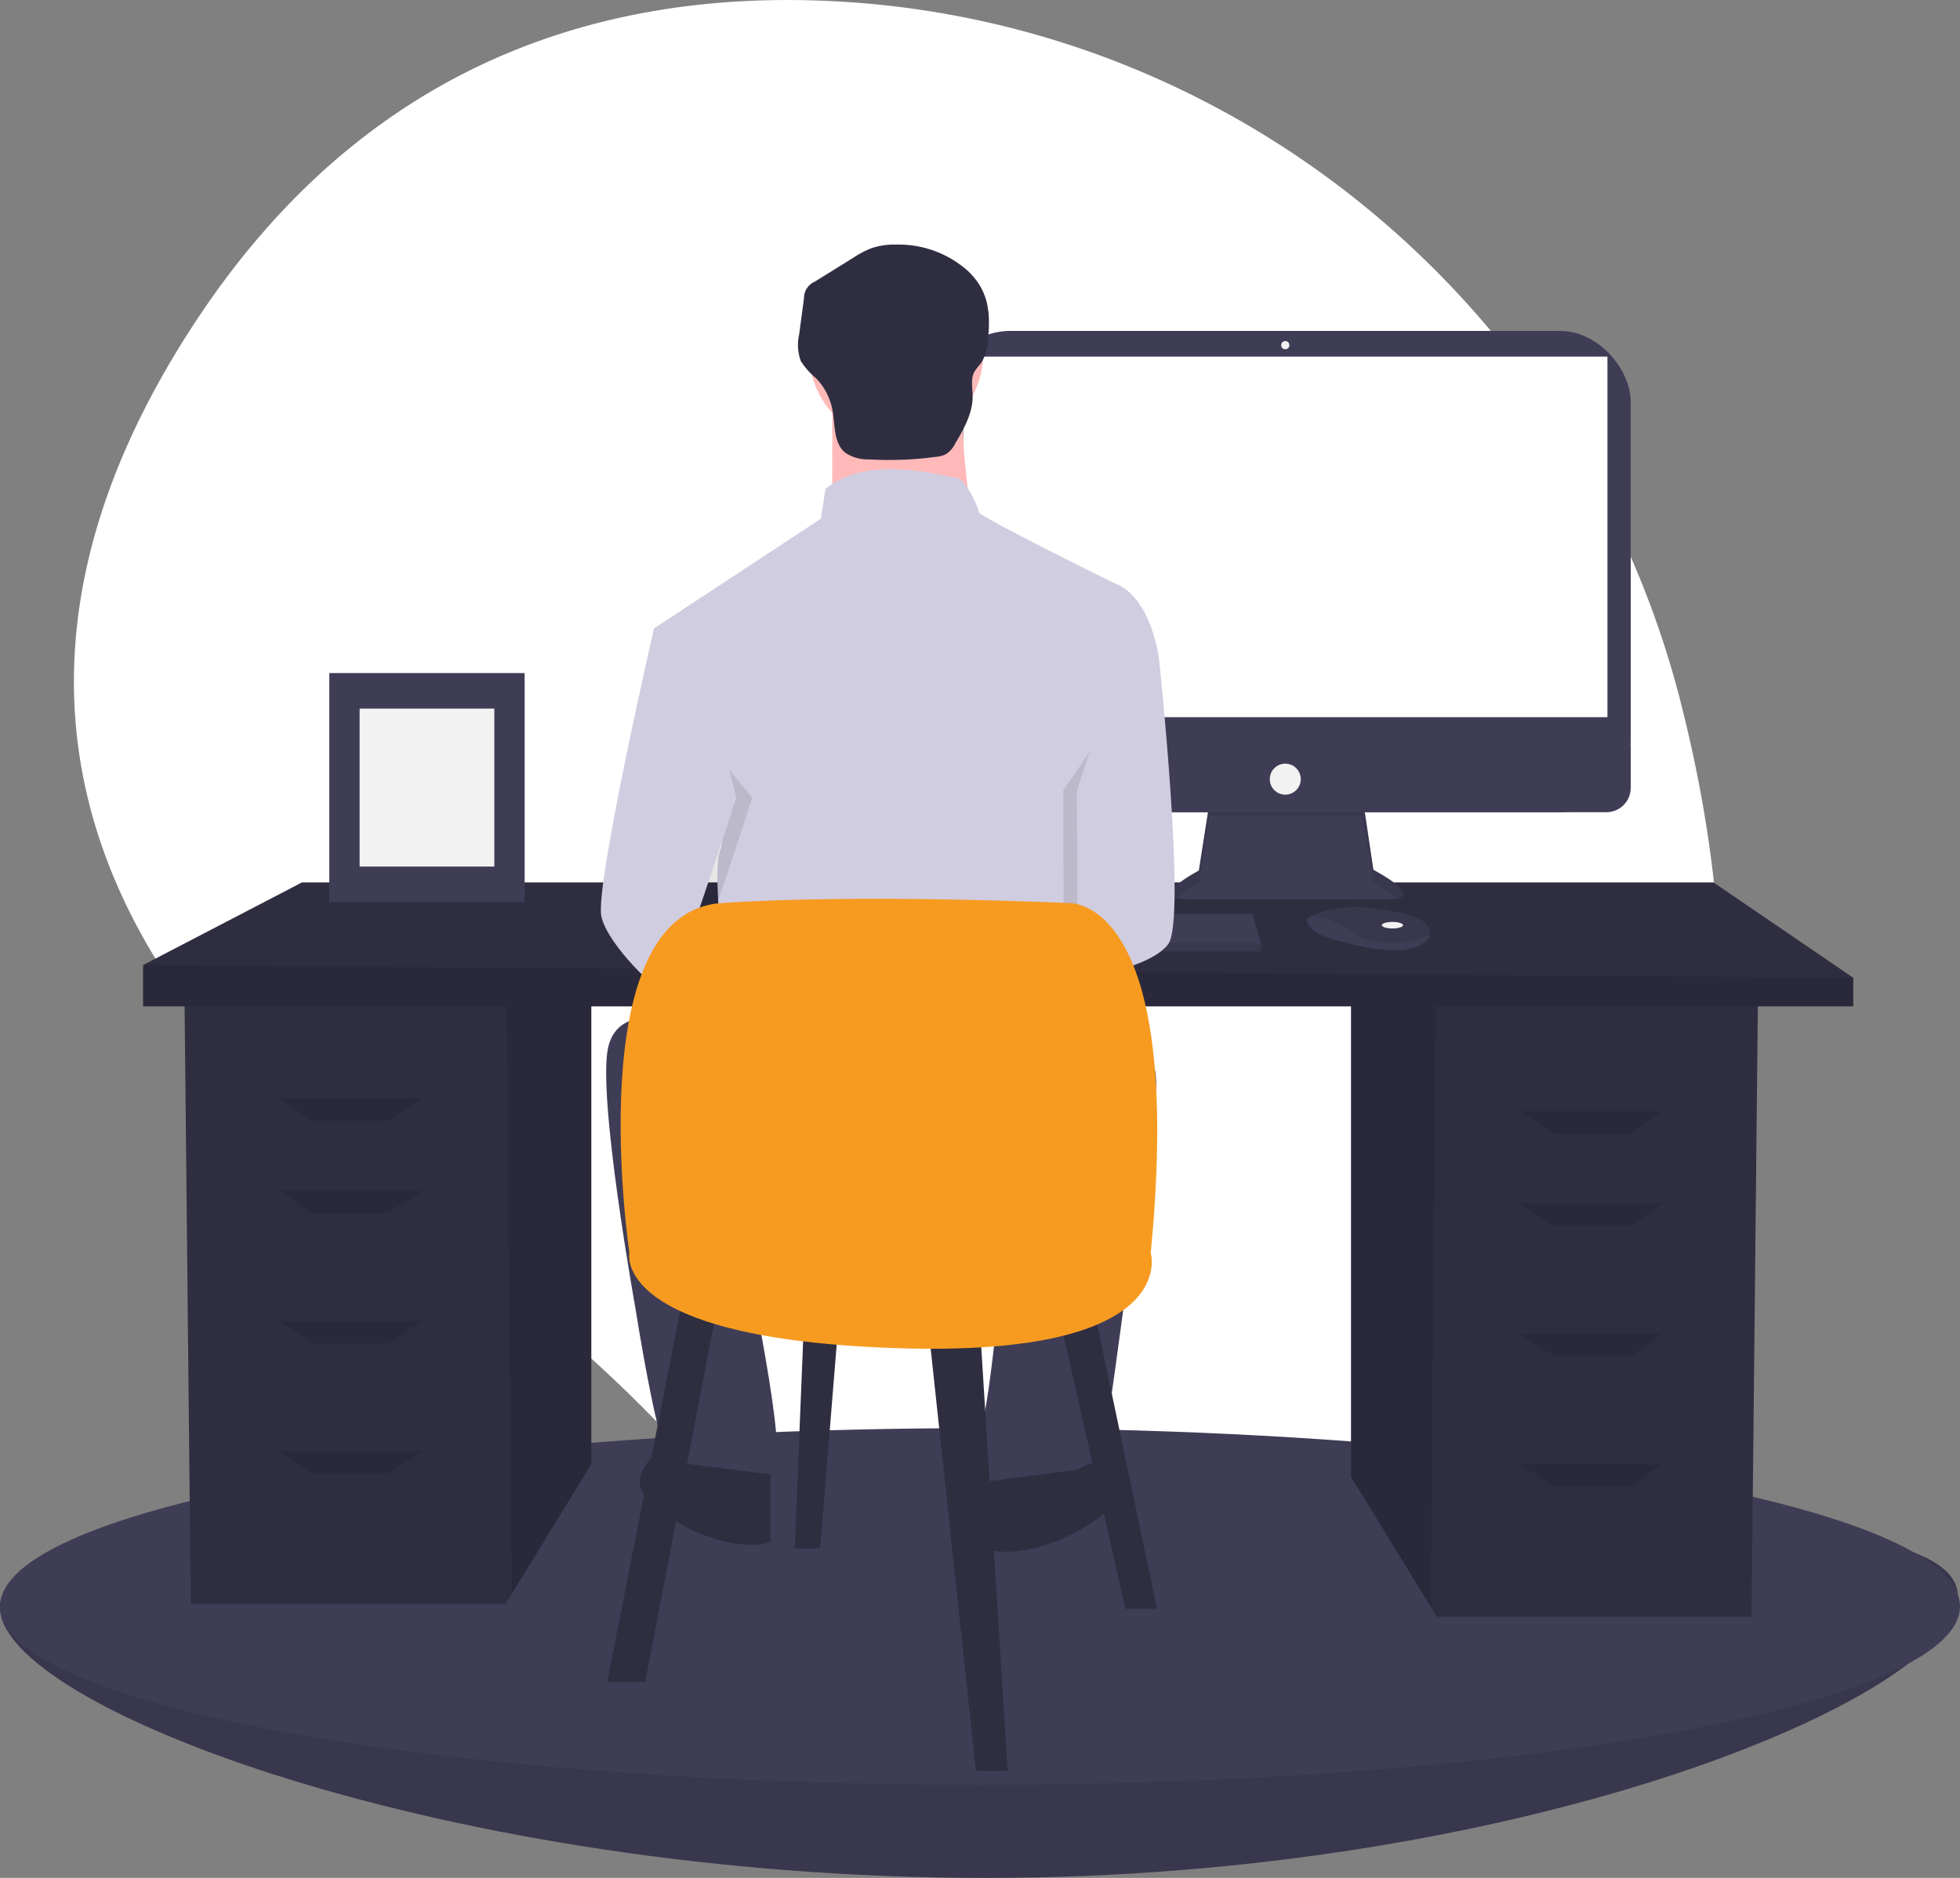 <svg xmlns="http://www.w3.org/2000/svg" width="296.255" height="283.799" viewBox="0 0 296.255 283.799">
  <rect x="0" y="0" width="296.255" height="283.799" fill="#808080" stroke="none"/>
  <g id="vueorange" transform="translate(-812 -190)">
    <path id="Path_1" data-name="Path 1" d="M443.93,142.851C428.511,82.219,375.233,38.452,312.7,36.7c-33.061-.928-67.851,10.037-93.181,48.407-45.279,68.591,2.783,115.99,36.29,138.513a209.664,209.664,0,0,1,43.337,38.951c22.633,26.858,66.174,60.233,118.03,7.94C454.757,232.605,454.2,183.238,443.93,142.851Z" transform="translate(622.13 153.357)" fill="#fff"/>
    <path id="Path_2" data-name="Path 2" d="M464.412,716.975c0,14.883-64.946,42.567-146.755,42.567S168.5,733.574,168.5,718.691s67.349-13.045,149.158-13.045S464.412,702.092,464.412,716.975Z" transform="translate(643.5 -285.743)" fill="#3f3d56"/>
    <path id="Path_3" data-name="Path 3" d="M464.412,716.975c0,14.883-64.946,42.567-146.755,42.567S168.5,733.574,168.5,718.691s67.349-13.045,149.158-13.045S464.412,702.092,464.412,716.975Z" transform="translate(643.5 -285.743)" opacity="0.1"/>
    <ellipse id="Ellipse_1" data-name="Ellipse 1" cx="148.128" cy="26.948" rx="148.128" ry="26.948" transform="translate(812 405.829)" fill="#3f3d56"/>
    <path id="Path_4" data-name="Path 4" d="M594.859,440.238v72.071l12.055,19.647.918,1.494H655.4l.961-93.212Z" transform="translate(421.348 -99.111)" fill="#2f2e41"/>
    <path id="Path_5" data-name="Path 5" d="M594.859,440.238v72.071l12.055,19.647.74-91.717Z" transform="translate(421.348 -99.111)" opacity="0.1"/>
    <path id="Path_6" data-name="Path 6" d="M142.7,434.639V506.71L130.64,526.356l-.918,1.494H82.156l-.961-93.212Z" transform="translate(758.678 -95.434)" fill="#2f2e41"/>
    <path id="Path_7" data-name="Path 7" d="M235.87,434.639V506.71l-12.055,19.647-.74-91.717Z" transform="translate(665.503 -95.434)" opacity="0.1"/>
    <path id="Path_8" data-name="Path 8" d="M321.494,402.866v4.324H63v-6.246l24.023-12.492h213.33Z" transform="translate(770.627 -65.102)" fill="#2f2e41"/>
    <path id="Path_9" data-name="Path 9" d="M321.494,426.764v4.324H63v-6.246Z" transform="translate(770.627 -89)" opacity="0.1"/>
    <path id="Path_10" data-name="Path 10" d="M139.52,486.99H127.989l-4.8-3.363h21.621Z" transform="translate(731.103 -127.604)" opacity="0.1"/>
    <path id="Path_11" data-name="Path 11" d="M139.52,527.579H127.989l-4.8-3.364h21.621Z" transform="translate(731.103 -154.26)" opacity="0.1"/>
    <path id="Path_12" data-name="Path 12" d="M139.52,584.964H127.989l-4.8-3.364h21.621Z" transform="translate(731.103 -191.945)" opacity="0.1"/>
    <path id="Path_13" data-name="Path 13" d="M139.52,642.348H127.989l-4.8-3.363h21.621Z" transform="translate(731.103 -229.631)" opacity="0.1"/>
    <path id="Path_14" data-name="Path 14" d="M674.324,492.588h11.531l4.8-3.363H669.039Z" transform="translate(372.632 -131.281)" opacity="0.1"/>
    <path id="Path_15" data-name="Path 15" d="M674.324,533.177h11.531l4.8-3.363H669.039Z" transform="translate(372.632 -157.936)" opacity="0.1"/>
    <path id="Path_16" data-name="Path 16" d="M674.324,590.562h11.531l4.8-3.363H669.039Z" transform="translate(372.632 -195.622)" opacity="0.1"/>
    <path id="Path_17" data-name="Path 17" d="M674.324,647.947h11.531l4.8-3.364H669.039Z" transform="translate(372.632 -233.307)" opacity="0.1"/>
    <path id="Path_18" data-name="Path 18" d="M689.687,388.89l-1.6,10.233s-7.89,4.192-2.342,4.315,31.684,0,31.684,0,5.055,0-2.959-4.438l-1.6-10.726Z" transform="translate(305.118 -77.564)" fill="#3f3d56"/>
    <path id="Path_19" data-name="Path 19" d="M684.629,403.327a21.82,21.82,0,0,1,3.458-2.289l1.6-10.232,23.177.022,1.6,10.087a21.044,21.044,0,0,1,3.7,2.437c1.029-.235,2.154-1.107-3.7-4.352l-1.6-10.726-23.177.616-1.6,10.232S681.457,402.645,684.629,403.327Z" transform="translate(305.115 -77.564)" opacity="0.1"/>
    <rect id="Rectangle_1" data-name="Rectangle 1" width="104.421" height="72.737" rx="10.695" transform="translate(954.06 240.007)" fill="#3f3d56"/>
    <rect id="Rectangle_2" data-name="Rectangle 2" width="97.394" height="54.491" transform="translate(957.573 243.89)" fill="#fff"/>
    <circle id="Ellipse_2" data-name="Ellipse 2" cx="0.616" cy="0.616" r="0.616" transform="translate(1005.654 241.548)" fill="#f2f2f2"/>
    <path id="Path_20" data-name="Path 20" d="M686.745,364.931v6.376a3.671,3.671,0,0,1-3.672,3.671H586a3.671,3.671,0,0,1-3.671-3.672v-6.376Z" transform="translate(371.736 -62.234)" fill="#3f3d56"/>
    <circle id="Ellipse_3" data-name="Ellipse 3" cx="2.342" cy="2.342" r="2.342" transform="translate(1003.928 305.409)" fill="#f2f2f2"/>
    <path id="Path_21" data-name="Path 21" d="M428.4,406.706v1.233H362.071v-.986l.091-.247,1.635-4.438h63.244Z" transform="translate(574.223 -74.175)" fill="#3f3d56"/>
    <path id="Path_22" data-name="Path 22" d="M762.513,440.2c-.121.517-.577,1.061-1.608,1.577-3.7,1.849-11.219-.493-11.219-.493s-5.794-.986-5.794-3.575a4.623,4.623,0,0,1,.508-.3c1.555-.823,6.711-2.853,15.852.086a3.812,3.812,0,0,1,1.738,1.139A1.818,1.818,0,0,1,762.513,440.2Z" transform="translate(265.631 -108.879)" fill="#3f3d56"/>
    <path id="Path_23" data-name="Path 23" d="M763.485,440.2c-4.527,1.735-8.562,1.864-12.7-1.012a9.094,9.094,0,0,0-5.41-1.781c1.555-.823,6.711-2.853,15.852.086a3.812,3.812,0,0,1,1.738,1.139,1.818,1.818,0,0,1,.523,1.569Z" transform="translate(264.66 -108.879)" opacity="0.1"/>
    <ellipse id="Ellipse_4" data-name="Ellipse 4" cx="1.603" cy="0.493" rx="1.603" ry="0.493" transform="translate(1020.866 329.326)" fill="#f2f2f2"/>
    <path id="Path_24" data-name="Path 24" d="M428.4,415.2v1.233H362.071v-.986l.091-.247Z" transform="translate(574.223 -82.665)" opacity="0.1"/>
    <circle id="Ellipse_5" data-name="Ellipse 5" cx="13.13" cy="13.13" r="13.13" transform="translate(934.344 230.387)" fill="#ffb9b9"/>
    <path id="Path_26" data-name="Path 26" d="M534.957,208.356v20.731h21.422s-2.764-17.276-1.382-22.458Z" transform="translate(402.842 41.725)" fill="#ffb9b9"/>
    <path id="Path_27" data-name="Path 27" d="M525.9,260.345s-20.385-10.02-20.385-10.711-2.073-5.183-3.455-5.183-13.13-3.8-19.694,1.728l-.691,4.492-25.223,16.585,6.91,25.223s4.492,4.837,3.11,8.292,1.037,21.076,1.037,21.076l54.246-1.728V296.624a54.809,54.809,0,0,1,2.764-7.256c1.037-1.728,0-6.91,0-6.91l8.292-10.365S531.773,262.418,525.9,260.345Z" transform="translate(454.398 17.723)" fill="#d0cde1"/>
    <path id="Path_28" data-name="Path 28" d="M446.58,321.781l1.555-8.465s-8.983,39.043-7.947,43.535,8.638,11.4,9.674,11.747,10.711-29.714,10.711-29.714Z" transform="translate(465.133 -28.338)" opacity="0.1"/>
    <path id="Path_29" data-name="Path 29" d="M446.963,310.3l-5.874,1.037s-8.983,39.043-7.947,43.535,8.638,11.4,9.674,11.747S453.528,336.9,453.528,336.9Z" transform="translate(469.76 -26.355)" fill="#d0cde1"/>
    <path id="Path_30" data-name="Path 30" d="M646.115,333.108l2.937-5.7s4.146,39.043,1.382,42.844-13.7,5.223-13.7,5.223l-.122-28.372Z" transform="translate(336.083 -37.592)" opacity="0.1"/>
    <path id="Path_31" data-name="Path 31" d="M650.6,314.323l4.492,4.492s4.146,39.043,1.382,42.844-13.7,5.223-13.7,5.223l-.122-28.372Z" transform="translate(332.118 -28.999)" fill="#d0cde1"/>
    <path id="Path_32" data-name="Path 32" d="M447.46,485.536s-10.02-3.8-11.747,3.455,4.146,39.734,4.146,39.734,3.8,24.531,6.219,25.222,13.13,1.037,14.857-2.073-5.183-34.9-5.183-34.9l40.08-.691s-2.419,27.641-3.8,30.06-1.382,10.711,0,10.711,16.585-.691,17.621-2.764,6.91-48.717,6.91-48.717,4.837-16.239-.691-15.2S447.46,485.536,447.46,485.536Z" transform="translate(468.226 -140.784)" fill="#3f3d56"/>
    <path id="Path_33" data-name="Path 33" d="M616.874,681.649s3.455-2.419,5.183,0,2.419,5.183-5.183,9.329S603.4,694.087,603.4,693.4v-10.02Z" transform="translate(357.896 -269.522)" fill="#2f2e41"/>
    <path id="Path_34" data-name="Path 34" d="M456.463,678.629s-3.455-2.419-5.183,0-2.419,5.183,5.183,9.329,13.475,3.11,13.475,2.419v-10.02Z" transform="translate(458.533 -267.539)" fill="#2f2e41"/>
    <path id="Path_35" data-name="Path 35" d="M534.827,144.3a11.1,11.1,0,0,0-3.856.55,14.91,14.91,0,0,0-2.747,1.454l-5.8,3.6a2.715,2.715,0,0,0-1.636,2.53l-.724,5.425a7.061,7.061,0,0,0,.261,4.071,11.227,11.227,0,0,0,2.289,2.568,9.426,9.426,0,0,1,2.484,4.827c.415,2.265.149,4.992,1.941,6.438a6.09,6.09,0,0,0,3.538,1,52.793,52.793,0,0,0,10.2-.392,4.057,4.057,0,0,0,1.54-.432,4.23,4.23,0,0,0,1.352-1.607c1.294-2.2,2.629-4.548,2.615-7.1-.007-1.264-.331-2.622.277-3.731a14.592,14.592,0,0,1,1.043-1.354,7.482,7.482,0,0,0,1.021-3.7c.391-4.122-.018-7.26-3.056-10.163A15.739,15.739,0,0,0,534.827,144.3Z" transform="translate(412.732 82.662)" fill="#2f2e41"/>
    <path id="Path_36" data-name="Path 36" d="M278.877,569.7l-11.531,58.618h5.765l11.051-57.657Z" transform="translate(636.43 -184.132)" fill="#2f2e41"/>
    <path id="Path_37" data-name="Path 37" d="M408.708,580.023l7.207,67.266h4.8L416.4,578.1Z" transform="translate(543.596 -189.647)" fill="#2f2e41"/>
    <path id="Path_38" data-name="Path 38" d="M466.093,576.263l10.09,44.684h4.8L471.378,575.3Z" transform="translate(505.91 -187.809)" fill="#2f2e41"/>
    <path id="Path_39" data-name="Path 39" d="M351.365,578.1l-1.441,35.555h3.844l2.883-35.555Z" transform="translate(582.2 -189.647)" fill="#2f2e41"/>
    <path id="Path_40" data-name="Path 40" d="M443.1,485.818s-7.688-51.411,13.934-52.852,52.372,0,52.372,0,17.777-1.441,12.492,52.852c0,0,4.8,15.856-38.438,14.414S443.1,485.818,443.1,485.818Z" transform="translate(464.036 -106.494)" fill="#f79b20"/>
    <rect id="Rectangle_3" data-name="Rectangle 3" width="29.523" height="34.613" transform="translate(861.776 291.716)" fill="#3f3d56"/>
    <rect id="Rectangle_4" data-name="Rectangle 4" width="20.36" height="23.871" transform="translate(866.357 297.087)" fill="#f2f2f2"/>
  </g>
</svg>
